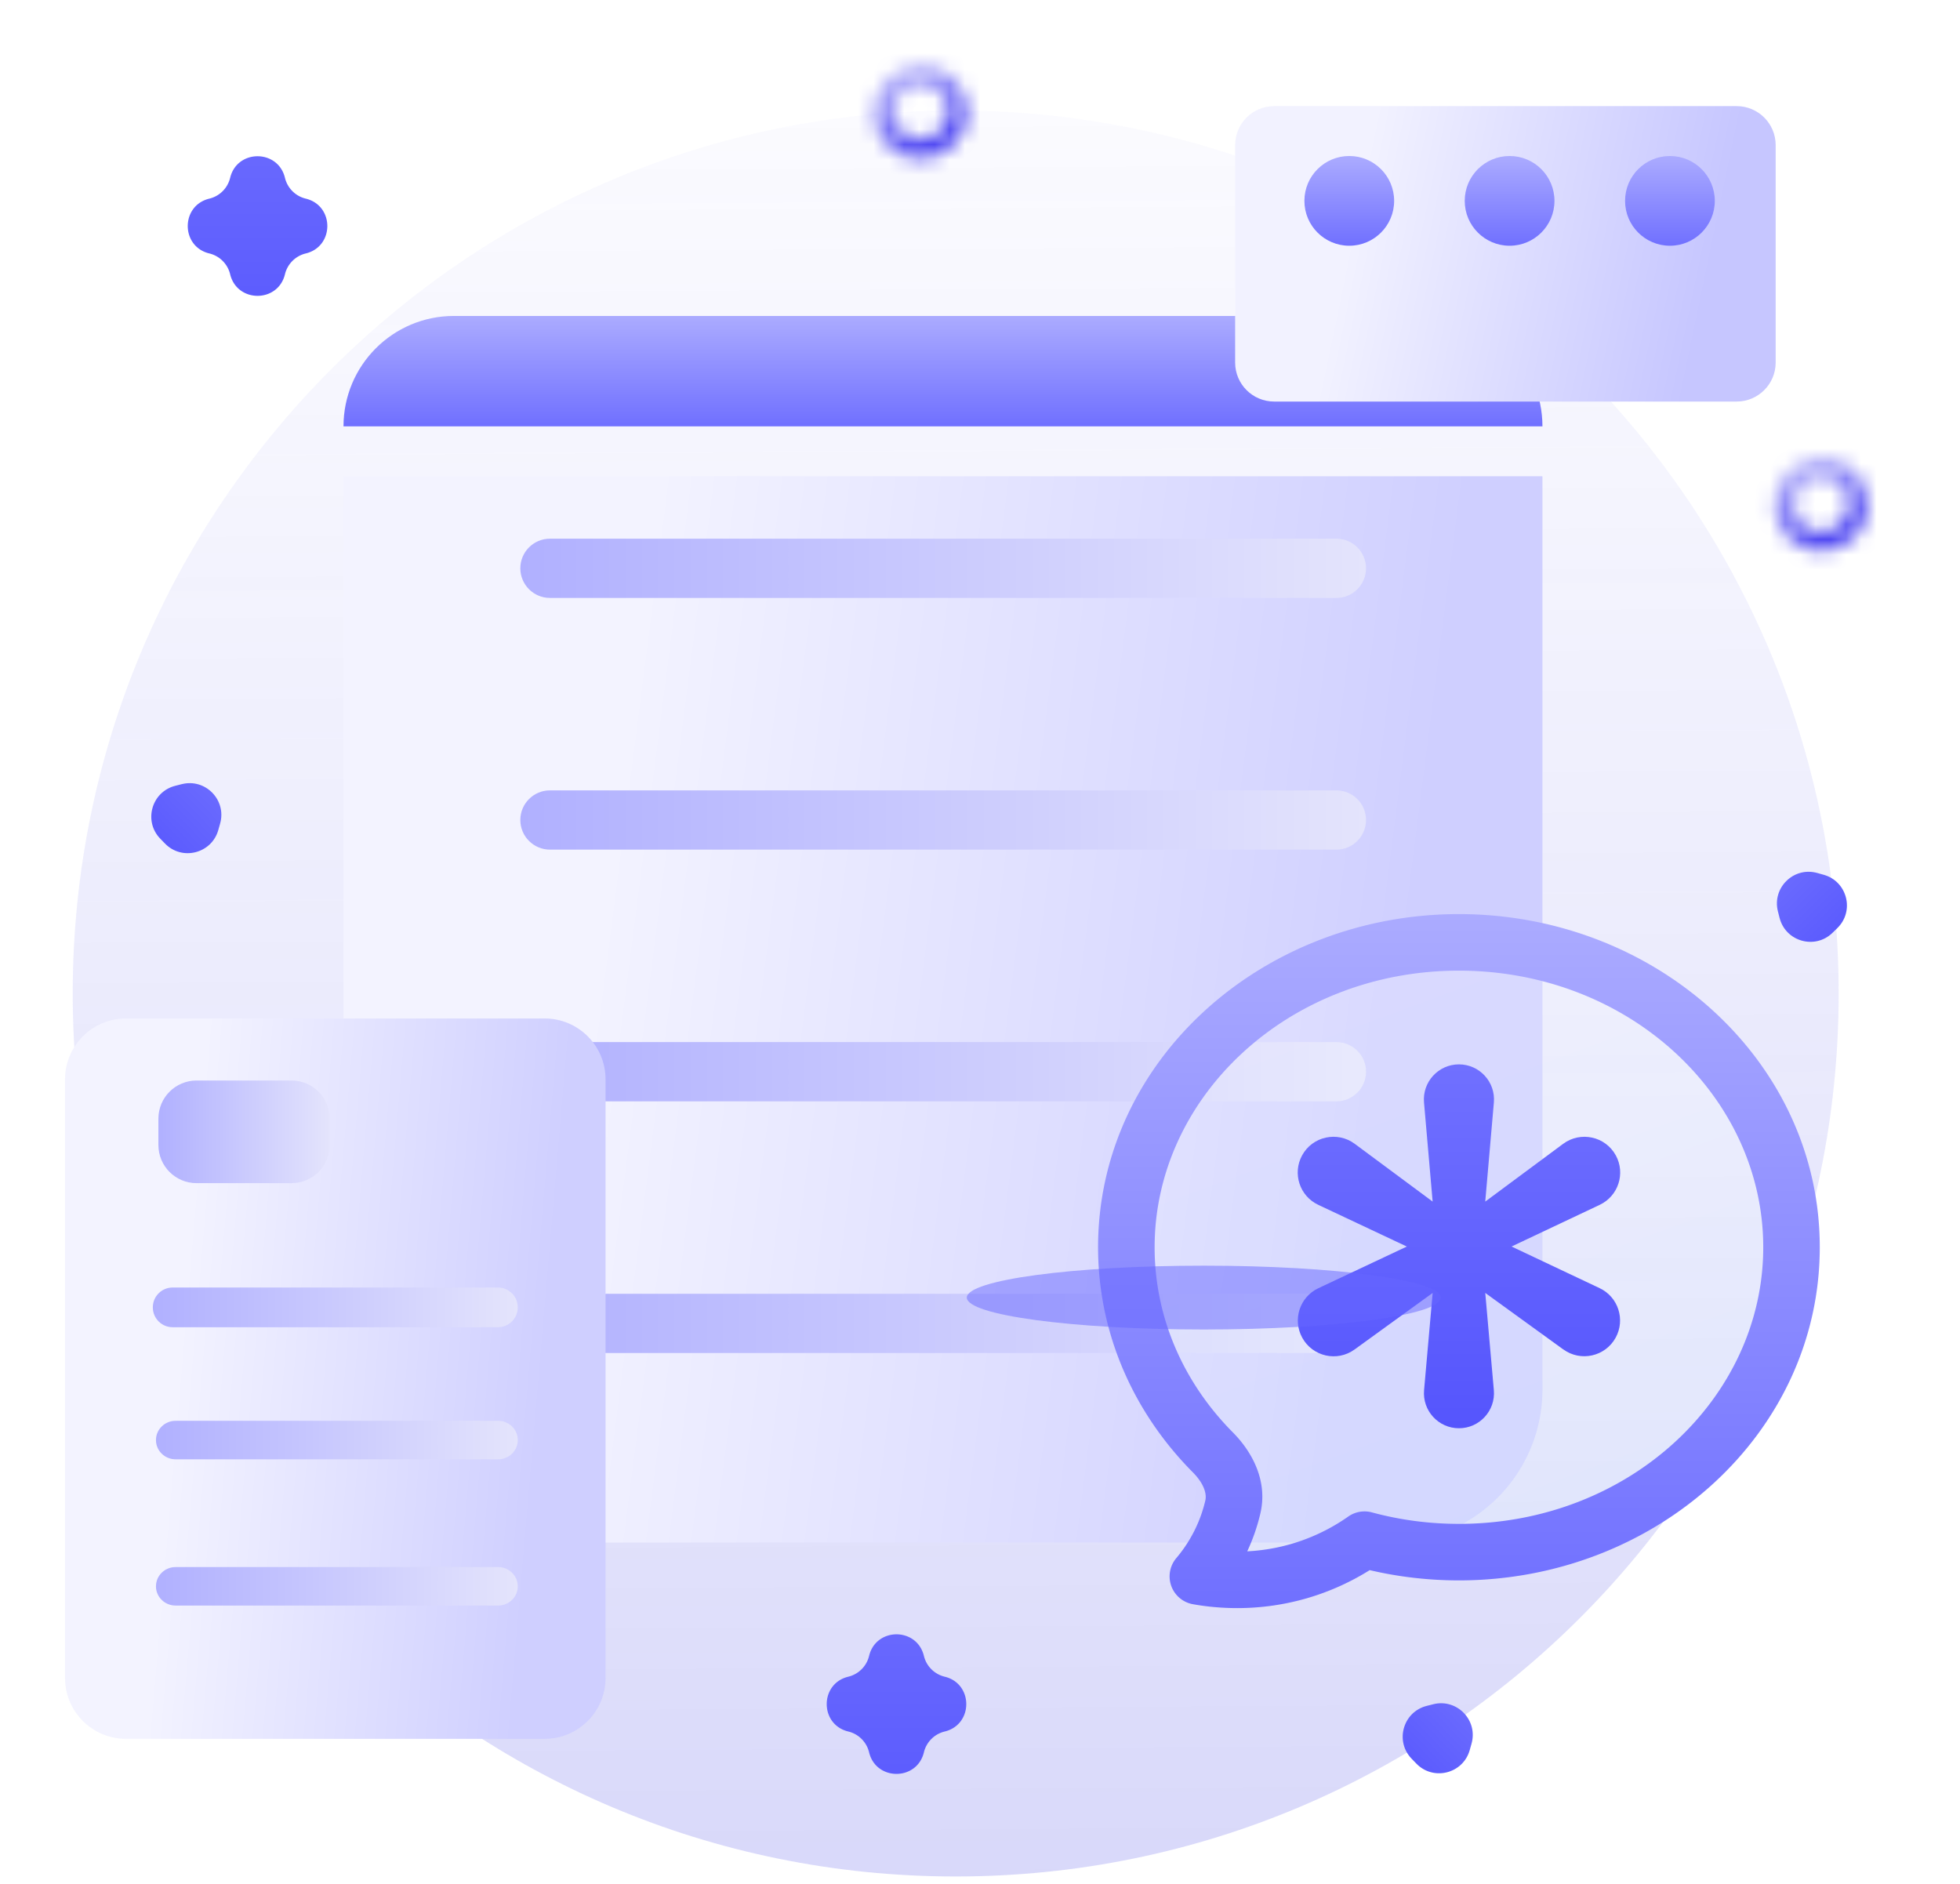 <svg viewBox="0 0 129 124" fill="none" xmlns="http://www.w3.org/2000/svg">
  <path d="M62.9 123.5c32.096 0 58.114-26.019 58.114-58.114 0-32.096-26.018-58.114-58.114-58.114-32.096 0-58.114 26.019-58.114 58.114C4.786 97.481 30.804 123.5 62.9 123.5Z" fill="url(#a)"/>
  <path d="M94.252 20.794H29.874c-4.013 0-7.266 3.253-7.266 7.266h78.91c0-4.013-3.253-7.266-7.266-7.266Z" fill="url(#b)"/>
  <g filter="url(#c)">
    <path d="M22.608 27.862h78.91v60.099a10.075 10.075 0 0 1-10.075 10.075H32.683a10.075 10.075 0 0 1-10.075-10.075V27.862Z" fill="url(#d)"/>
  </g>
  <path d="M87.954 35.453H36.198c-1.078 0-1.952.873-1.952 1.95 0 1.077.874 1.95 1.952 1.95h51.756c1.078 0 1.952-.873 1.952-1.95 0-1.077-.874-1.95-1.952-1.95Z" fill="url(#e)"/>
  <path d="M87.954 52.018H36.198c-1.078 0-1.952.873-1.952 1.95 0 1.077.874 1.95 1.952 1.95h51.756c1.078 0 1.952-.873 1.952-1.95 0-1.077-.874-1.95-1.952-1.95Z" fill="url(#f)"/>
  <path d="M87.954 68.584H36.198c-1.078 0-1.952.873-1.952 1.95s.874 1.95 1.952 1.95h51.756c1.078 0 1.952-.873 1.952-1.95s-.874-1.95-1.952-1.95Z" fill="url(#g)"/>
  <path d="M87.954 85.149H36.198c-1.078 0-1.952.873-1.952 1.95s.874 1.95 1.952 1.95h51.756c1.078 0 1.952-.873 1.952-1.95s-.874-1.95-1.952-1.95Z" fill="url(#h)"/>
  <g filter="url(#i)">
    <path d="M35.847 65.031H8.288c-2.214 0-4.009 1.795-4.009 4.009v39.392c0 2.214 1.795 4.009 4.009 4.009h27.559c2.214 0 4.009-1.795 4.009-4.009V69.039c0-2.214-1.795-4.009-4.009-4.009Z" fill="url(#j)"/>
  </g>
  <g filter="url(#k)">
    <path d="M114.3 3.5H83.86c-1.418 0-2.568 1.15-2.568 2.568V20.376c0 1.419 1.15 2.568 2.568 2.568H114.3c1.418 0 2.568-1.15 2.568-2.568V6.068c0-1.419-1.15-2.568-2.568-2.568Z" fill="url(#l)"/>
  </g>
  <path d="M32.772 84.737H11.363c-.721 0-1.305.584-1.305 1.305v.004c0 .721.584 1.305 1.305 1.305h21.409c.721 0 1.305-.584 1.305-1.305v-.004c0-.721-.584-1.305-1.305-1.305Z" fill="url(#m)"/>
  <path d="M32.784 103.136H11.559c-.715 0-1.294.566-1.294 1.265v.004c0 .698.579 1.264 1.294 1.264h21.225c.715 0 1.294-.566 1.294-1.264v-.004c0-.699-.579-1.265-1.294-1.265Z" fill="url(#n)"/>
  <path d="M32.784 93.51H11.559c-.715 0-1.294.566-1.294 1.265v.004c0 .699.579 1.265 1.294 1.265h21.225c.715 0 1.294-.566 1.294-1.265v-.004c0-.698-.579-1.265-1.294-1.265Z" fill="url(#o)"/>
  <path d="M19.191 71.114h-6.256c-1.386 0-2.509 1.123-2.509 2.509v1.736c0 1.386 1.123 2.509 2.509 2.509h6.256c1.386 0 2.509-1.123 2.509-2.509v-1.736c0-1.386-1.123-2.509-2.509-2.509Z" fill="url(#p)"/>
  <path d="M88.804 16.173c1.631 0 2.953-1.322 2.953-2.953 0-1.631-1.322-2.953-2.953-2.953-1.631 0-2.953 1.322-2.953 2.953 0 1.631 1.322 2.953 2.953 2.953Z" fill="url(#q)"/>
  <path d="M99.356 16.173c1.631 0 2.953-1.322 2.953-2.953 0-1.631-1.322-2.953-2.953-2.953-1.631 0-2.953 1.322-2.953 2.953 0 1.631 1.322 2.953 2.953 2.953Z" fill="url(#r)"/>
  <path d="M109.908 16.173c1.631 0 2.953-1.322 2.953-2.953 0-1.631-1.322-2.953-2.953-2.953-1.63 0-2.952 1.322-2.952 2.953 0 1.631 1.322 2.953 2.952 2.953Z" fill="url(#s)"/>
  <g filter="url(#t)">
    <path d="m81.022 97.625-1.875 5.625 7.5-.75h7.5l12.374-2.625 7.5-6.375 3.75-9.75-1.875-11.625-9.375-8.25-10.499-2.25-10.125 2.25-7.875 6.375-3.75 7.5 1.5 12.375 5.25 7.5Z" fill="url(#u)" fill-opacity=".2"/>
  </g>
  <path fill-rule="evenodd" clip-rule="evenodd" d="M96.022 63.883c-11.217 0-20.029 8.3-20.029 18.205 0 4.667 1.933 8.944 5.155 12.19 1.17 1.179 2.324 3.099 1.807 5.319a12.716 12.716 0 0 1-.866 2.503c2.469-.126 4.749-.954 6.649-2.289a1.861 1.861 0 0 1 1.556-.274c1.812.491 3.734.756 5.727.756 11.217 0 20.029-8.3 20.029-18.205s-8.812-18.205-20.029-18.205ZM79.812 105.759a15.953 15.953 0 0 1-1.3-.179 1.86 1.86 0 0 1-1.423-1.201 1.861 1.861 0 0 1 .331-1.833c.915-1.08 1.58-2.374 1.911-3.794.1-.43-.078-1.101-.824-1.853-3.854-3.882-6.236-9.08-6.236-14.812 0-12.258 10.789-21.926 23.75-21.926 12.961 0 23.75 9.668 23.75 21.926 0 12.258-10.789 21.926-23.75 21.926-2.024 0-3.992-.234-5.872-.675-2.529 1.583-5.521 2.499-8.721 2.499-.545 0-1.084-.027-1.616-.078" fill="url(#v)"/>
  <path d="M102.893 88.812c1.147.831 2.763.468 3.444-.774.652-1.189.168-2.681-1.058-3.26l-5.795-2.739 5.804-2.743c1.222-.578 1.707-2.065 1.06-3.252-.684-1.255-2.319-1.615-3.467-.764l-5.128 3.802.568-6.523c.117-1.348-.945-2.508-2.299-2.508-1.353 0-2.416 1.159-2.299 2.508l.568 6.523-5.129-3.803c-1.147-.85-2.781-.49-3.464.764-.647 1.188-.161 2.675 1.063 3.252l5.831 2.746-5.823 2.742c-1.227.578-1.713 2.071-1.06 3.26.681 1.241 2.296 1.604 3.442.774l5.141-3.723-.565 6.398c-.119 1.348.943 2.508 2.296 2.508 1.353 0 2.415-1.16 2.296-2.508l-.565-6.398 5.14 3.722Z" fill="url(#w)"/>
  <g filter="url(#x)">
    <ellipse cx="79.232" cy="85.4" rx="15.6" ry="2.1" fill="#66F" fill-opacity=".5"/>
  </g>
  <path d="M57.2 108.983c.457-1.894 3.151-1.894 3.608 0a1.854 1.854 0 0 0 1.368 1.368c1.894.457 1.894 3.151 0 3.608a1.855 1.855 0 0 0-1.368 1.369c-.457 1.893-3.151 1.893-3.608 0a1.855 1.855 0 0 0-1.368-1.369c-1.894-.457-1.894-3.151 0-3.608a1.854 1.854 0 0 0 1.368-1.368Z" fill="url(#y)"/>
  <path d="M15.147 11.704c.457-1.894 3.151-1.894 3.608 0a1.856 1.856 0 0 0 1.368 1.369c1.894.457 1.894 3.151 0 3.608a1.856 1.856 0 0 0-1.368 1.369c-.457 1.894-3.151 1.894-3.608 0a1.856 1.856 0 0 0-1.369-1.369c-1.894-.457-1.894-3.151 0-3.608a1.856 1.856 0 0 0 1.369-1.369Z" fill="url(#z)"/>
  <mask id="B" fill="#fff">
    <path fill-rule="evenodd" clip-rule="evenodd" d="M60.583 9.111c.98 0 1.774-.794 1.774-1.774 0-.98-.794-1.774-1.774-1.774-.98 0-1.774.794-1.774 1.774 0 .98.794 1.774 1.774 1.774Zm0 1.331c1.715 0 3.105-1.39 3.105-3.105s-1.39-3.105-3.105-3.105c-1.715 0-3.105 1.39-3.105 3.105 0 1.715 1.39 3.105 3.105 3.105Z"/>
  </mask>
  <path d="M59.731 7.336a.852.852 0 0 1 .852-.852v5.253c2.43 0 4.401-1.97 4.401-4.4H59.731Zm.852.852a.852.852 0 0 1-.852-.852h5.253c0-2.43-1.97-4.401-4.401-4.401v5.253Zm.852-.852a.852.852 0 0 1-.852.852V2.936c-2.43 0-4.401 1.97-4.401 4.401h5.253Zm-.852-.852a.852.852 0 0 1 .852.852h-5.253c0 2.43 1.97 4.401 4.401 4.401V6.484Zm.478.852a.478.478 0 0 1-.478.479v5.253c3.165 0 5.731-2.566 5.731-5.731h-5.253Zm-.478-.478a.478.478 0 0 1 .478.479h5.253c0-3.165-2.566-5.731-5.731-5.731v5.253Zm-.478.479a.478.478 0 0 1 .478-.479V1.605c-3.165 0-5.731 2.566-5.731 5.731h5.253Zm.478.478a.478.478 0 0 1-.478-.478H54.852c0 3.165 2.566 5.731 5.731 5.731V7.815Z" fill="url(#A)" mask="url(#B)"/>
  <path d="M117.016 59.984c-.397-1.559 1.042-2.964 2.591-2.529l.425.119c1.549.435 2.046 2.384.895 3.508l-.316.309c-1.152 1.124-3.088.58-3.486-.98l-.109-.428Z" fill="url(#C)"/>
  <path d="M11.963 51.609c1.56-.396 2.963 1.046 2.525 2.594l-.12.425c-.437 1.548-2.387 2.043-3.509.89l-.308-.317c-1.122-1.153-.576-3.088.984-3.484l.428-.109Z" fill="url(#D)"/>
  <path d="M94.326 112.165c1.56-.396 2.963 1.045 2.525 2.594l-.12.425c-.437 1.549-2.387 2.043-3.509.89l-.308-.317c-1.122-1.153-.576-3.088.984-3.484l.428-.108Z" fill="url(#E)"/>
  <mask id="G" fill="#fff">
    <path fill-rule="evenodd" clip-rule="evenodd" d="M119.862 34.95c.98 0 1.774-.794 1.774-1.774 0-.98-.794-1.774-1.774-1.774s-1.774.794-1.774 1.774c0 .98.794 1.774 1.774 1.774Zm0 1.331c1.715 0 3.105-1.39 3.105-3.105 0-1.715-1.39-3.105-3.105-3.105s-3.105 1.39-3.105 3.105c0 1.715 1.39 3.105 3.105 3.105Z"/>
  </mask>
  <path d="M119.01 33.176c0-.471.382-.852.852-.852v5.253c2.43 0 4.401-1.97 4.401-4.4h-5.253Zm.852.852c-.47 0-.852-.382-.852-.852h5.253c0-2.43-1.971-4.401-4.401-4.401v5.253Zm.852-.852a.852.852 0 0 1-.852.852v-5.253c-2.43 0-4.4 1.97-4.4 4.401h5.252Zm-.852-.852c.471 0 .852.382.852.852h-5.252c0 2.43 1.97 4.4 4.4 4.4v-5.253Zm.479.852a.479.479 0 0 1-.479.478v5.253c3.165 0 5.731-2.566 5.731-5.731h-5.252Zm-.479-.479c.264 0 .479.214.479.479h5.252c0-3.165-2.566-5.731-5.731-5.731v5.253Zm-.478.479c0-.264.214-.479.478-.479v-5.253c-3.165 0-5.731 2.566-5.731 5.731h5.253Zm.478.478a.478.478 0 0 1-.478-.478h-5.253c0 3.165 2.566 5.731 5.731 5.731v-5.253Z" fill="url(#F)" mask="url(#G)"/>
  <defs>
    <linearGradient id="a" x1="62.452" y1="-11.652" x2="63.642" y2="192.437" gradientUnits="userSpaceOnUse">
      <stop stop-color="#6767EF" stop-opacity="0"/>
      <stop offset="1" stop-color="#2A2ADE" stop-opacity=".3"/>
    </linearGradient>
    <linearGradient id="b" x1="62.063" y1="20.794" x2="62.063" y2="28.06" gradientUnits="userSpaceOnUse">
      <stop stop-color="#ABABFF"/>
      <stop offset="1" stop-color="#7070FF"/>
    </linearGradient>
    <linearGradient id="d" x1="92.954" y1="59.092" x2="40.161" y2="52.328" gradientUnits="userSpaceOnUse">
      <stop stop-color="#CFCFFF"/>
      <stop offset="1" stop-color="#F3F3FF"/>
    </linearGradient>
    <linearGradient id="e" x1="94.232" y1="35.3" x2="28.832" y2="35.3" gradientUnits="userSpaceOnUse">
      <stop stop-color="#E8E8FC"/>
      <stop offset="1" stop-color="#ABABFF"/>
    </linearGradient>
    <linearGradient id="f" x1="94.232" y1="51.865" x2="28.832" y2="51.865" gradientUnits="userSpaceOnUse">
      <stop stop-color="#E8E8FC"/>
      <stop offset="1" stop-color="#ABABFF"/>
    </linearGradient>
    <linearGradient id="g" x1="94.232" y1="68.431" x2="28.832" y2="68.431" gradientUnits="userSpaceOnUse">
      <stop stop-color="#E8E8FC"/>
      <stop offset="1" stop-color="#ABABFF"/>
    </linearGradient>
    <linearGradient id="h" x1="94.232" y1="84.996" x2="28.832" y2="84.996" gradientUnits="userSpaceOnUse">
      <stop stop-color="#E8E8FC"/>
      <stop offset="1" stop-color="#ABABFF"/>
    </linearGradient>
    <linearGradient id="j" x1="35.995" y1="86.13" x2="11.978" y2="84.076" gradientUnits="userSpaceOnUse">
      <stop stop-color="#CFCFFF"/>
      <stop offset="1" stop-color="#F3F3FF"/>
    </linearGradient>
    <linearGradient id="l" x1="113.007" y1="12.154" x2="89.822" y2="7.32" gradientUnits="userSpaceOnUse">
      <stop stop-color="#C6C6FF"/>
      <stop offset="1" stop-color="#F2F2FF"/>
    </linearGradient>
    <linearGradient id="m" x1="35.944" y1="84.634" x2="7.721" y2="84.634" gradientUnits="userSpaceOnUse">
      <stop stop-color="#E8E8FC"/>
      <stop offset="1" stop-color="#ABABFF"/>
    </linearGradient>
    <linearGradient id="n" x1="35.929" y1="103.037" x2="7.949" y2="103.037" gradientUnits="userSpaceOnUse">
      <stop stop-color="#E8E8FC"/>
      <stop offset="1" stop-color="#ABABFF"/>
    </linearGradient>
    <linearGradient id="o" x1="35.929" y1="93.41" x2="7.949" y2="93.41" gradientUnits="userSpaceOnUse">
      <stop stop-color="#E8E8FC"/>
      <stop offset="1" stop-color="#ABABFF"/>
    </linearGradient>
    <linearGradient id="p" x1="22.576" y1="70.849" x2="9.329" y2="70.849" gradientUnits="userSpaceOnUse">
      <stop stop-color="#E8E8FC"/>
      <stop offset="1" stop-color="#ABABFF"/>
    </linearGradient>
    <linearGradient id="q" x1="88.804" y1="10.267" x2="88.804" y2="16.173" gradientUnits="userSpaceOnUse">
      <stop stop-color="#ABABFF"/>
      <stop offset="1" stop-color="#7070FF"/>
    </linearGradient>
    <linearGradient id="r" x1="99.356" y1="10.267" x2="99.356" y2="16.173" gradientUnits="userSpaceOnUse">
      <stop stop-color="#ABABFF"/>
      <stop offset="1" stop-color="#7070FF"/>
    </linearGradient>
    <linearGradient id="s" x1="109.908" y1="10.267" x2="109.908" y2="16.173" gradientUnits="userSpaceOnUse">
      <stop stop-color="#ABABFF"/>
      <stop offset="1" stop-color="#7070FF"/>
    </linearGradient>
    <linearGradient id="u" x1="96.022" y1="61.625" x2="116.312" y2="116.646" gradientUnits="userSpaceOnUse">
      <stop stop-color="#fff"/>
      <stop offset="1" stop-color="#D2F7FF"/>
    </linearGradient>
    <linearGradient id="v" x1="96.022" y1="60.162" x2="96.022" y2="105.838" gradientUnits="userSpaceOnUse">
      <stop stop-color="#ABABFF"/>
      <stop offset="1" stop-color="#7070FF"/>
    </linearGradient>
    <linearGradient id="w" x1="96.023" y1="70.049" x2="96.023" y2="93.996" gradientUnits="userSpaceOnUse">
      <stop stop-color="#7070FF"/>
      <stop offset="1" stop-color="#5555FD"/>
    </linearGradient>
    <linearGradient id="y" x1="59.004" y1="101.51" x2="59.004" y2="122.8" gradientUnits="userSpaceOnUse">
      <stop stop-color="#7070FF"/>
      <stop offset="1" stop-color="#5555FD"/>
    </linearGradient>
    <linearGradient id="z" x1="16.951" y1="4.231" x2="16.951" y2="25.522" gradientUnits="userSpaceOnUse">
      <stop stop-color="#7070FF"/>
      <stop offset="1" stop-color="#5555FD"/>
    </linearGradient>
    <linearGradient id="A" x1="62.776" y1="8.554" x2="58.882" y2="1.131" gradientUnits="userSpaceOnUse">
      <stop stop-color="#5149F2"/>
      <stop offset="1" stop-color="#F7F7FF"/>
    </linearGradient>
    <linearGradient id="C" x1="116.122" y1="56.475" x2="122.318" y2="62.824" gradientUnits="userSpaceOnUse">
      <stop stop-color="#7070FF"/>
      <stop offset="1" stop-color="#5555FD"/>
    </linearGradient>
    <linearGradient id="D" x1="15.473" y1="50.719" x2="9.116" y2="56.907" gradientUnits="userSpaceOnUse">
      <stop stop-color="#7070FF"/>
      <stop offset="1" stop-color="#5555FD"/>
    </linearGradient>
    <linearGradient id="E" x1="97.835" y1="111.275" x2="91.478" y2="117.463" gradientUnits="userSpaceOnUse">
      <stop stop-color="#7070FF"/>
      <stop offset="1" stop-color="#5555FD"/>
    </linearGradient>
    <linearGradient id="F" x1="122.055" y1="34.394" x2="118.161" y2="26.97" gradientUnits="userSpaceOnUse">
      <stop stop-color="#5149F2"/>
      <stop offset="1" stop-color="#F7F7FF"/>
    </linearGradient>
    <filter id="c" x="12.157" y="20.894" width="99.812" height="91.076" filterUnits="userSpaceOnUse" color-interpolation-filters="sRGB">
      <feFlood flood-opacity="0" result="BackgroundImageFix"/>
      <feColorMatrix in="SourceAlpha" values="0 0 0 0 0 0 0 0 0 0 0 0 0 0 0 0 0 0 127 0" result="hardAlpha"/>
      <feOffset dy="3.484"/>
      <feGaussianBlur stdDeviation="5.226"/>
      <feComposite in2="hardAlpha" operator="out"/>
      <feColorMatrix values="0 0 0 0 0.02 0 0 0 0 0.169 0 0 0 0 0.396 0 0 0 0.15 0"/>
      <feBlend in2="BackgroundImageFix" result="effect1_dropShadow_54_16987"/>
      <feBlend in="SourceGraphic" in2="effect1_dropShadow_54_16987" result="shape"/>
    </filter>
    <filter id="i" x=".279" y="63.031" width="43.577" height="55.409" filterUnits="userSpaceOnUse" color-interpolation-filters="sRGB">
      <feFlood flood-opacity="0" result="BackgroundImageFix"/>
      <feColorMatrix in="SourceAlpha" values="0 0 0 0 0 0 0 0 0 0 0 0 0 0 0 0 0 0 127 0" result="hardAlpha"/>
      <feOffset dy="2"/>
      <feGaussianBlur stdDeviation="2"/>
      <feComposite in2="hardAlpha" operator="out"/>
      <feColorMatrix values="0 0 0 0 0.02 0 0 0 0 0.169 0 0 0 0 0.396 0 0 0 0.1 0"/>
      <feBlend in2="BackgroundImageFix" result="effect1_dropShadow_54_16987"/>
      <feBlend in="SourceGraphic" in2="effect1_dropShadow_54_16987" result="shape"/>
    </filter>
    <filter id="k" x="75.291" y=".984" width="47.577" height="31.445" filterUnits="userSpaceOnUse" color-interpolation-filters="sRGB">
      <feFlood flood-opacity="0" result="BackgroundImageFix"/>
      <feColorMatrix in="SourceAlpha" values="0 0 0 0 0 0 0 0 0 0 0 0 0 0 0 0 0 0 127 0" result="hardAlpha"/>
      <feOffset dy="3.484"/>
      <feGaussianBlur stdDeviation="3"/>
      <feComposite in2="hardAlpha" operator="out"/>
      <feColorMatrix values="0 0 0 0 0.02 0 0 0 0 0.169 0 0 0 0 0.396 0 0 0 0.15 0"/>
      <feBlend in2="BackgroundImageFix" result="effect1_dropShadow_54_16987"/>
      <feBlend in="SourceGraphic" in2="effect1_dropShadow_54_16987" result="shape"/>
    </filter>
    <filter id="t" x="57.597" y="44.95" width="76.85" height="74.975" filterUnits="userSpaceOnUse" color-interpolation-filters="sRGB">
      <feFlood flood-opacity="0" result="BackgroundImageFix"/>
      <feGaussianBlur in="BackgroundImageFix" stdDeviation="8.338"/>
      <feComposite in2="SourceAlpha" operator="in" result="effect1_backgroundBlur_54_16987"/>
      <feBlend in="SourceGraphic" in2="effect1_backgroundBlur_54_16987" result="shape"/>
    </filter>
    <filter id="x" x="42.788" y="62.456" width="72.888" height="45.888" filterUnits="userSpaceOnUse" color-interpolation-filters="sRGB">
      <feFlood flood-opacity="0" result="BackgroundImageFix"/>
      <feBlend in="SourceGraphic" in2="BackgroundImageFix" result="shape"/>
      <feGaussianBlur stdDeviation="10.422" result="effect1_foregroundBlur_54_16987"/>
    </filter>
  </defs>
</svg>
